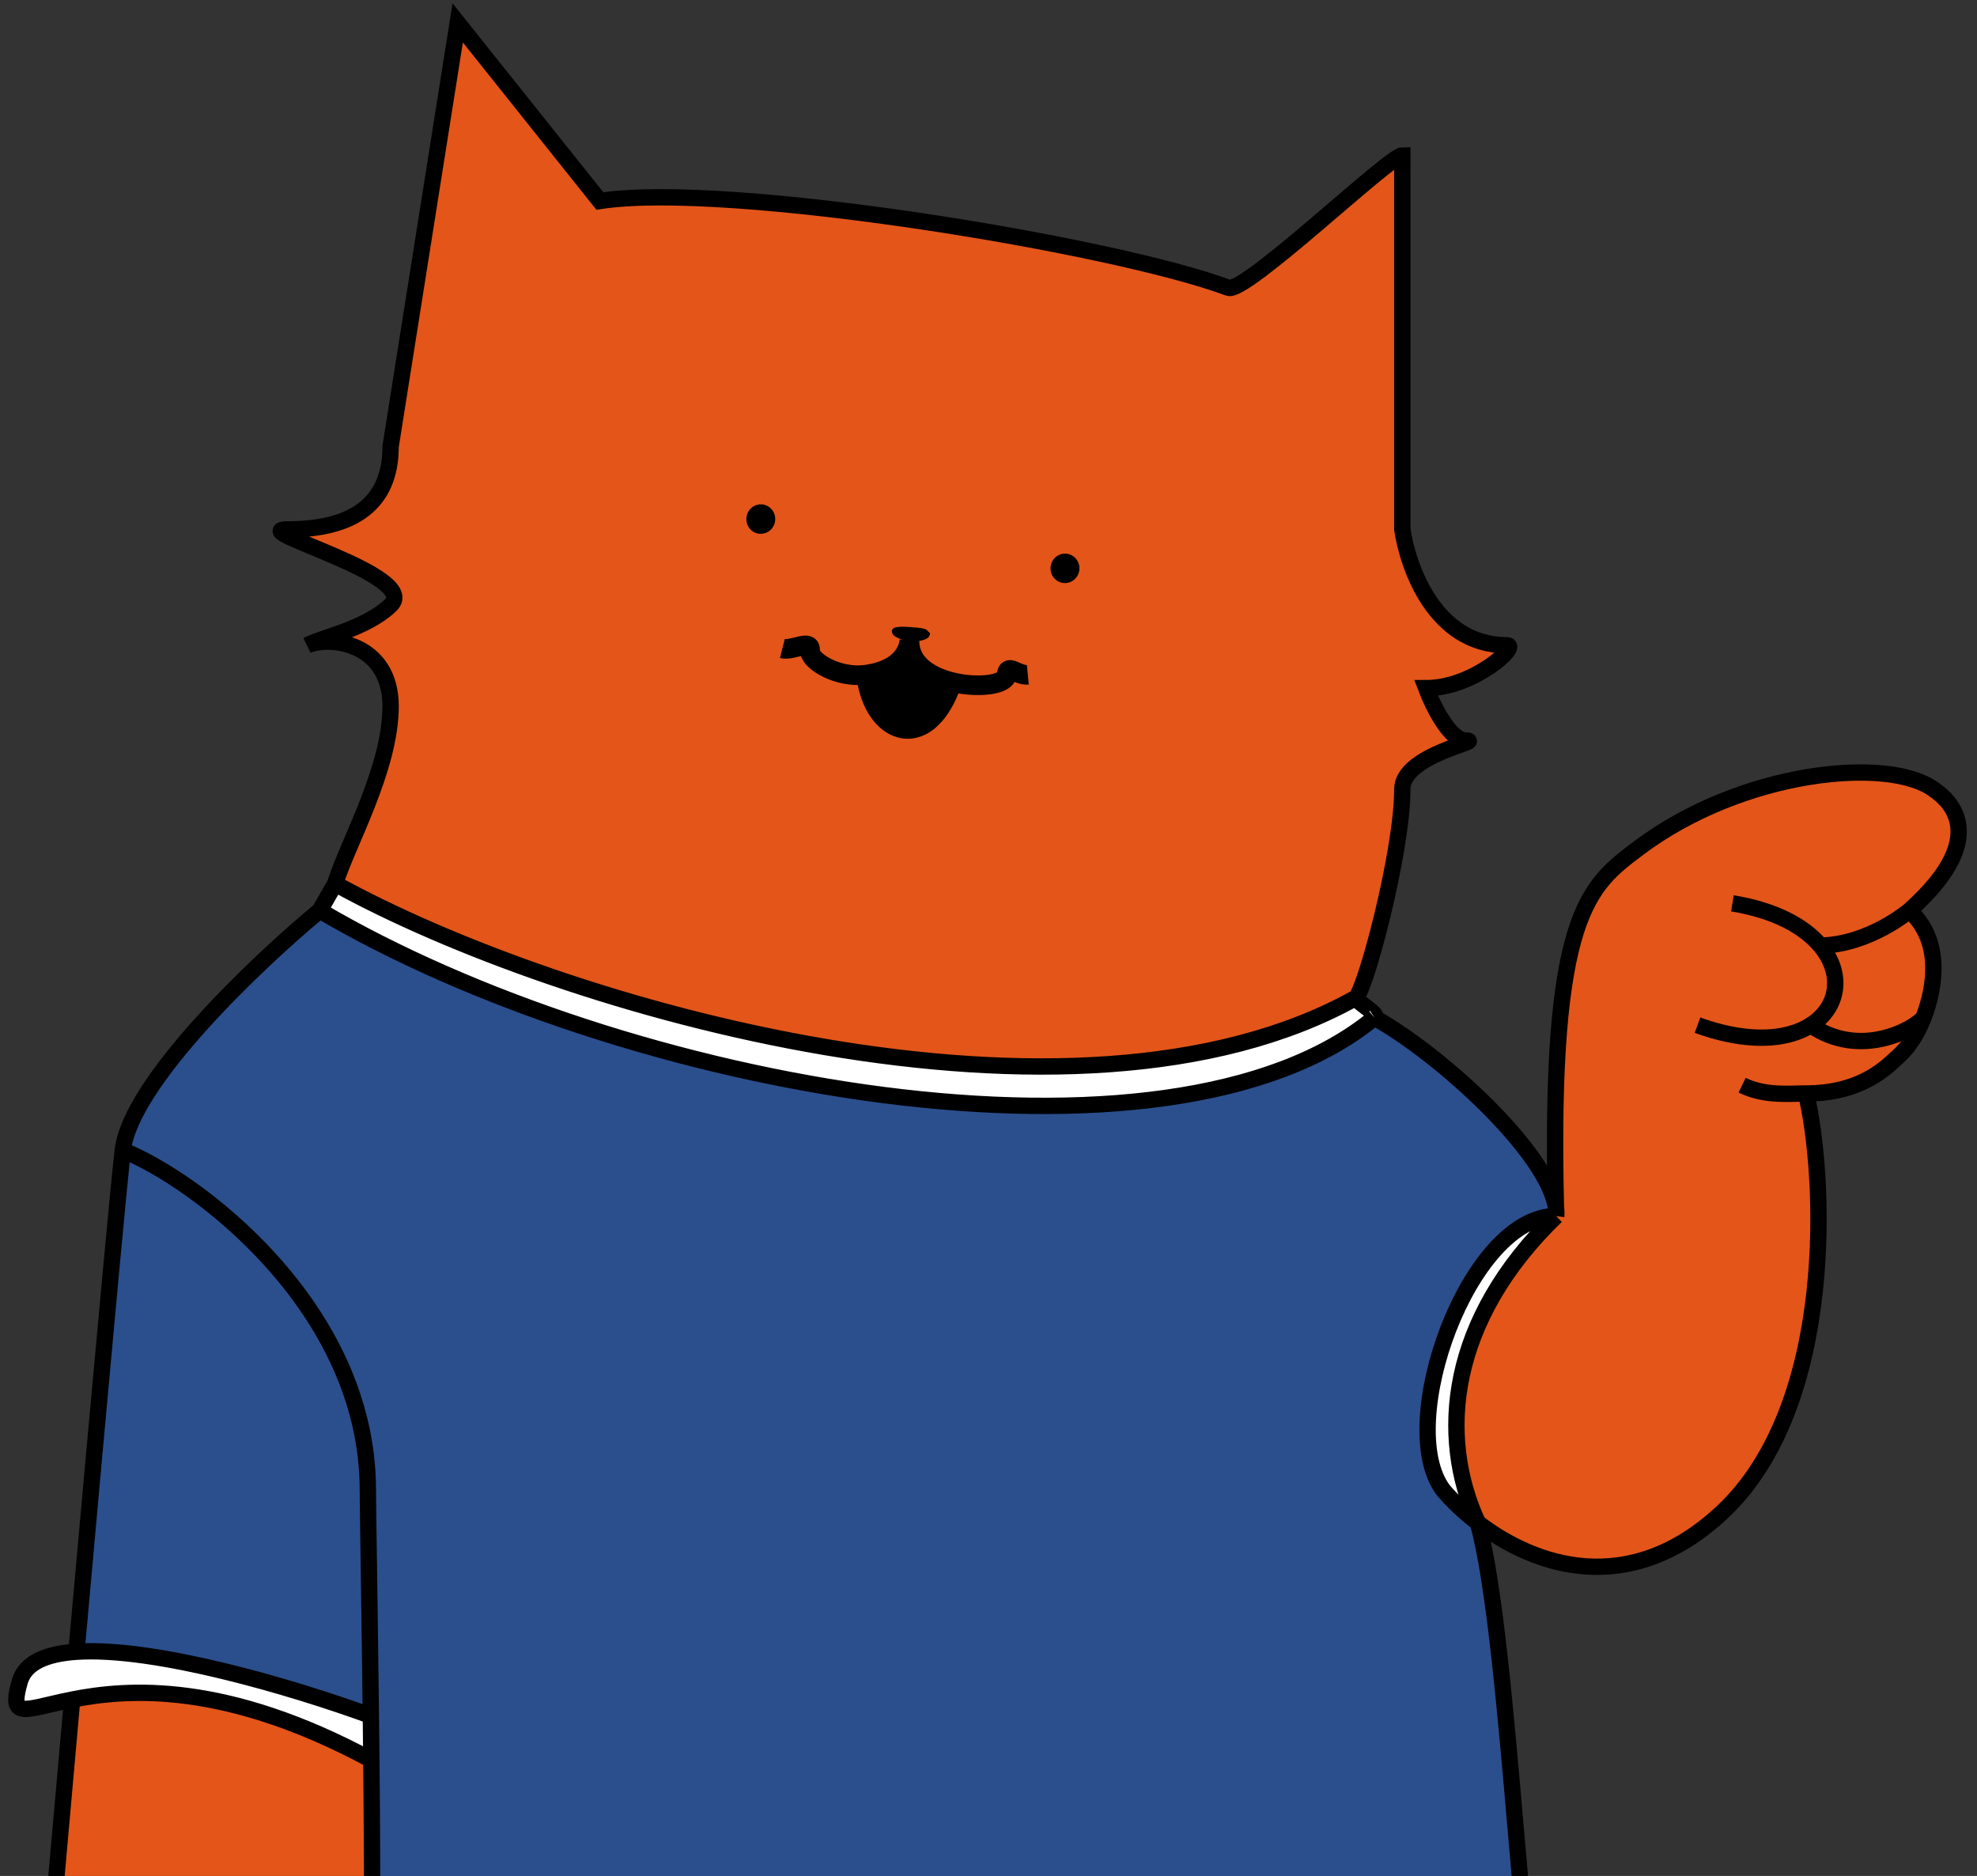 <svg width="605" height="574" viewBox="0 0 605 574" fill="none" xmlns="http://www.w3.org/2000/svg">
<rect x="0" y="0" width="605" height="574" fill="#333333" stroke="none"/>
<g clip-path="url(#clip0_54264_749)">
<path d="M476.209 372.09C449.549 372.09 426.599 435.82 441.643 455.945C444.351 459.136 447.947 462.633 452.249 465.932C439.971 439.358 443.286 403.944 476.209 372.09Z" fill="white"/>
<path d="M414.817 305.377C328.531 353.465 172.371 308.917 102.56 270.396L97.841 278.616C190.875 333.379 357.567 363.5 420.633 311.39C422.091 310.438 416.153 307.19 414.817 305.377Z" fill="white"/>
<path d="M119.536 136.604C119.536 154.175 108.067 161.983 88.067 161.983C74.567 161.983 129.088 176.029 119.536 185.185C111.895 192.51 98.115 195.14 94.067 197.429C101.299 194.377 119.536 196.859 119.536 216.087C119.536 235.315 106.148 258.569 102.56 270.396C172.371 308.917 328.531 353.465 414.817 305.377C417.592 303.831 429.134 261.051 429.134 241.466C429.134 230.914 454.636 226.587 448.564 226.587C443.706 226.587 438.444 215.905 436.42 210.564C450.979 210.564 465.191 197.429 461.13 197.429C438.797 197.429 430.753 172.965 429.134 161.983V47.55C425.278 47.55 381.023 89.975 375.887 88.05C341.067 75 222.747 55.45 183.567 61.5L140.067 7L119.536 136.604Z" fill="#E45519"/>
<path d="M526.949 462.801C562.467 429.725 558.498 358.496 552.684 334.586C570.242 334.586 577.896 325.892 580.782 323.357C584.082 320.458 586.737 316.266 588.625 311.39C585.592 315.083 569.2 324.098 554.122 313.682C562.728 308.219 564.235 297.904 557.055 289.337C572.121 289.05 584.304 278.616 584.304 278.616C611.565 254.312 594.014 243.151 591.672 241.466C577.673 231.397 533.097 235.709 501.415 259.52C486.311 270.977 473.925 279.111 476.141 369.523C476.285 370.502 476.311 371.363 476.209 372.09C443.286 403.944 439.971 439.358 452.249 465.932C469.612 479.244 498.484 489.309 526.949 462.801Z" fill="#E45519"/>
<path d="M588.625 311.39C592.406 301.624 594.25 287.643 584.304 278.616C584.304 278.616 572.121 289.05 557.055 289.337C564.235 297.904 562.728 308.219 554.122 313.682C569.2 324.098 585.592 315.083 588.625 311.39Z" fill="#E45519"/>
<path fill-rule="evenodd" clip-rule="evenodd" d="M420.633 311.39C357.567 363.5 190.875 333.379 97.841 278.616C78.75 294.411 39.967 331.2 37.567 352C36.977 357.116 35.629 371.105 33.824 390.5C31.056 420.251 27.215 462.724 23.39 505.404C47.248 503.8 89.441 516.216 113.489 525C113.54 529.459 113.589 533.977 113.634 538.5C114.052 580.82 114.118 623.692 112.567 624.969C212.92 630.132 476.985 634.541 471.15 621.435C468.703 615.936 466.487 590.261 463.943 560.775C460.86 525.053 457.294 483.737 452.249 465.932C447.947 462.633 444.351 459.136 441.643 455.945C426.599 435.82 449.549 372.09 476.209 372.09C476.185 371.232 476.162 370.377 476.141 369.523C473.665 352.718 441.245 322.941 420.633 311.39Z" fill="#2B4F8D"/>
<path d="M74.567 621.435C74.567 622.511 89.085 623.761 112.567 624.969C114.118 623.692 114.052 580.82 113.634 538.5C68.835 514.338 38.971 516.699 22.079 520.043C18.713 557.682 15.458 594.363 13.067 621.435H74.567Z" fill="#E45519"/>
<path fill-rule="evenodd" clip-rule="evenodd" d="M15.157 521.572L15.161 521.571L15.157 521.572Z" fill="#2B4F8D"/>
<path d="M113.489 525C89.441 516.216 47.248 503.8 23.39 505.404C14.204 506.021 7.735 508.718 6.067 514.5C3.218 524.376 6.016 523.719 15.155 521.573L15.157 521.572L15.161 521.571C15.41 521.513 15.663 521.453 15.921 521.393C17.739 520.967 19.79 520.496 22.079 520.043C38.971 516.699 68.835 514.338 113.634 538.5C113.589 533.977 113.54 529.459 113.489 525Z" fill="white"/>
<path d="M476.209 372.09C449.549 372.09 426.599 435.82 441.643 455.945C444.351 459.136 447.947 462.633 452.249 465.932M476.209 372.09C443.286 403.944 439.971 439.358 452.249 465.932M476.209 372.09C476.311 371.363 476.285 370.502 476.141 369.523M476.209 372.09C476.185 371.232 476.162 370.377 476.141 369.523M452.249 465.932C469.612 479.244 498.484 489.309 526.949 462.801C562.467 429.725 558.498 358.496 552.684 334.586M452.249 465.932C457.294 483.737 460.86 525.053 463.943 560.775C466.487 590.261 468.703 615.936 471.15 621.435M414.817 305.377C328.531 353.465 172.371 308.917 102.56 270.396M414.817 305.377C416.153 307.19 422.091 310.438 420.633 311.39M414.817 305.377C417.592 303.831 429.134 261.051 429.134 241.466C429.134 230.914 454.636 226.587 448.564 226.587C443.706 226.587 438.444 215.905 436.42 210.564C450.979 210.564 465.191 197.429 461.13 197.429C438.797 197.429 430.753 172.965 429.134 161.983V47.55C425.278 47.55 381.023 89.975 375.887 88.05C341.067 75 222.747 55.45 183.567 61.5L140.067 7L119.536 136.604C119.536 154.175 108.067 161.983 88.067 161.983C74.567 161.983 129.088 176.029 119.536 185.185C111.895 192.51 98.115 195.14 94.067 197.429C101.299 194.377 119.536 196.859 119.536 216.087C119.536 235.315 106.148 258.569 102.56 270.396M102.56 270.396L97.841 278.616M97.841 278.616C190.875 333.379 357.567 363.5 420.633 311.39M97.841 278.616C78.75 294.411 39.967 331.2 37.567 352M420.633 311.39C441.245 322.941 473.665 352.718 476.141 369.523M552.684 334.586C570.242 334.586 577.896 325.892 580.782 323.357C584.082 320.458 586.737 316.266 588.625 311.39M552.684 334.586C547.542 334.586 540.213 335.5 533.128 332.054M588.625 311.39C585.592 315.083 569.2 324.098 554.122 313.682C562.728 308.219 564.235 297.904 557.055 289.337M588.625 311.39C592.406 301.624 594.25 287.643 584.304 278.616M557.055 289.337C572.121 289.05 584.304 278.616 584.304 278.616M557.055 289.337C552.208 283.554 543.402 278.568 530.15 276.408M557.055 289.337C570.128 304.935 554.404 326.327 519.467 313.682M557.055 289.337C556.844 289.341 556.633 289.343 556.421 289.343M584.304 278.616C611.565 254.312 594.014 243.151 591.672 241.466C577.673 231.397 533.097 235.709 501.415 259.52C486.311 270.977 473.925 279.111 476.141 369.523M37.567 352C36.977 357.116 35.629 371.105 33.824 390.5C31.056 420.251 27.215 462.724 23.39 505.404M37.567 352C59.231 360.5 112.567 399.545 112.567 455.945C112.567 460.599 113.1 491.133 113.489 525M23.39 505.404C47.248 503.8 89.441 516.216 113.489 525M23.39 505.404C14.204 506.021 7.735 508.718 6.067 514.5C3.218 524.376 6.016 523.719 15.155 521.573L15.157 521.572M113.489 525C113.54 529.459 113.589 533.977 113.634 538.5M113.634 538.5C114.052 580.82 114.118 623.692 112.567 624.969M113.634 538.5C68.835 514.338 38.971 516.699 22.079 520.043M112.567 624.969C212.92 630.132 476.985 634.541 471.15 621.435M112.567 624.969C89.085 623.761 74.567 622.511 74.567 621.435M471.15 621.435C478.35 637.608 74.567 627.11 74.567 621.435M74.567 621.435H13.067C15.458 594.363 18.713 557.682 22.079 520.043M22.079 520.043C19.79 520.496 17.739 520.967 15.921 521.393C15.663 521.453 15.41 521.513 15.161 521.571M15.157 521.572L15.161 521.571M15.157 521.572L15.161 521.571" stroke="black" stroke-width="5"/>
<ellipse cx="232.815" cy="158.831" rx="4.422" ry="4.51" transform="rotate(4.332 232.815 158.831)" fill="black"/>
<ellipse cx="325.901" cy="173.905" rx="4.422" ry="4.51" transform="rotate(4.332 325.901 173.905)" fill="black"/>
<path d="M284.621 193.775C284.433 196.259 280.79 195.913 278.38 196.843C276.61 195.445 272.747 195.374 272.935 192.89C273.243 192.104 273.932 191.52 278.755 191.886C284.286 192.305 283.176 192.553 284.621 193.775Z" fill="black"/>
<path d="M281.328 196.097C281.282 198.739 282.479 200.803 284.642 202.484C286.885 204.228 290.073 205.457 293.501 206.12C296.914 206.78 300.281 206.824 302.707 206.428C303.907 206.233 304.698 205.957 305.127 205.723C305.299 204.608 305.829 202.991 307.588 202.271C308.504 201.895 309.363 201.962 309.903 202.059C310.449 202.158 310.946 202.34 311.299 202.481C311.652 202.622 312.051 202.803 312.336 202.927C312.657 203.067 312.934 203.182 313.199 203.275C313.745 203.468 314.06 203.501 314.246 203.483L314.536 206.468L314.826 209.455C313.396 209.594 312.128 209.261 311.198 208.932C310.944 208.843 310.701 208.747 310.476 208.654C309.882 209.728 308.933 210.465 308.118 210.926C306.841 211.649 305.267 212.09 303.673 212.35C300.699 212.835 296.996 212.792 293.306 212.178C291.427 216.799 289.076 220.283 286.368 222.618C283.082 225.451 279.283 226.562 275.552 225.829C268.984 224.54 264.143 218.026 262.492 209.609C258.561 209.598 254.804 208.534 251.867 207.096C250.026 206.195 248.376 205.085 247.153 203.858C246.402 203.104 245.543 202.035 245.134 200.738C244.457 200.904 243.415 201.167 242.677 201.308C241.623 201.51 240.14 201.709 238.687 201.341L240.159 195.526C240.279 195.556 240.676 195.582 241.549 195.415C242.537 195.226 243.083 195.04 244.294 194.771C244.783 194.663 245.35 194.553 245.922 194.507C246.467 194.462 247.231 194.453 248.025 194.7C248.91 194.976 249.811 195.572 250.376 196.607C250.828 197.435 250.927 198.298 250.905 199.019C250.962 199.116 251.099 199.317 251.403 199.622C252.04 200.262 253.093 201.017 254.504 201.708C257.335 203.094 261.078 203.966 264.628 203.469C270.742 202.612 274.766 199.992 275.352 195.644L278.326 196.045L281.328 196.097ZM277.738 203.891C275.272 206.44 271.868 207.984 268.45 208.832C269.868 215.661 273.564 219.325 276.708 219.942C278.392 220.272 280.365 219.872 282.451 218.073C284.139 216.619 285.886 214.241 287.435 210.669C285.105 209.833 282.869 208.705 280.96 207.222C279.734 206.269 278.634 205.159 277.738 203.891Z" fill="black"/>
<path d="M277.567 201L266.067 208L272.567 222H281.067L290.567 209.5L277.567 201Z" fill="black" stroke="black" stroke-width="2"/>
</g>
<defs>
<clipPath id="clip0_54264_749">
<rect width="605" height="574" fill="white"/>
</clipPath>
</defs>
</svg>
